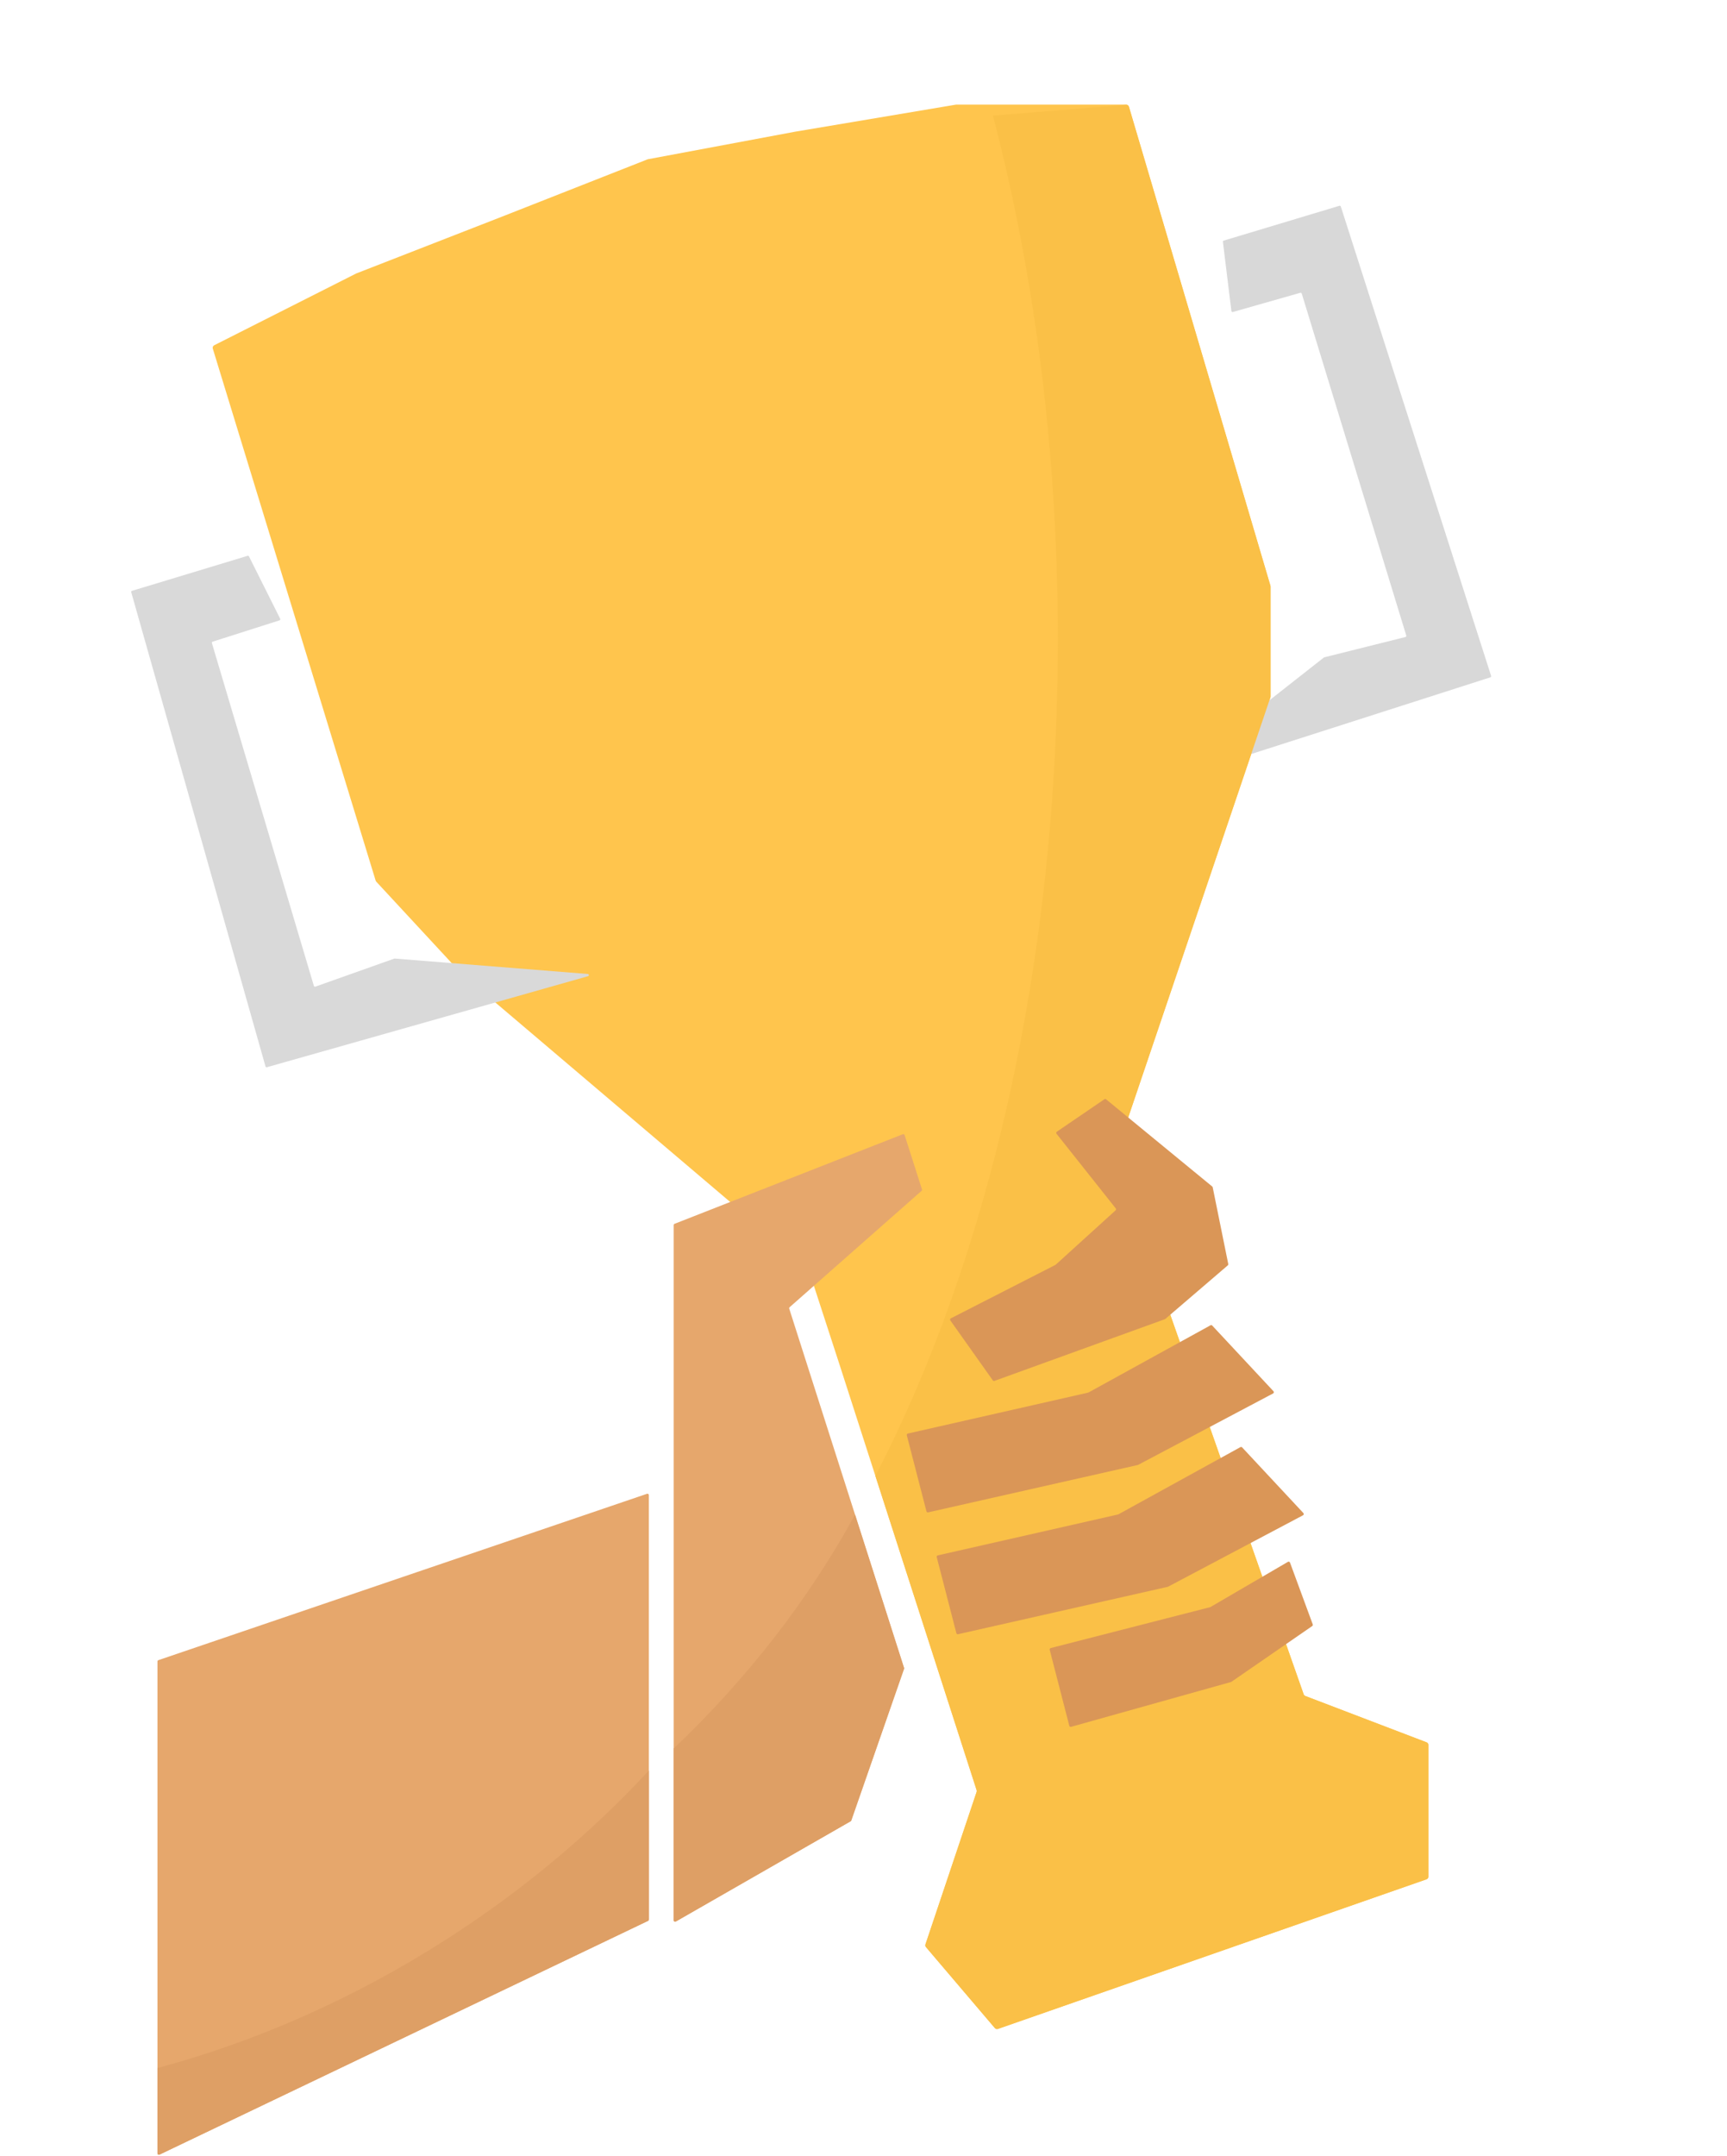 <svg width="1284" height="1602" viewBox="0 0 1284 1602" fill="none" xmlns="http://www.w3.org/2000/svg">
<path d="M158.21 259.013C157.911 258.036 158.359 256.986 159.27 256.526L264.892 203.169L373.498 160.866L481.404 118.411C481.528 118.362 481.656 118.325 481.786 118.301L591.036 97.873L710.714 77.746C710.829 77.727 710.946 77.717 711.062 77.717H837.297C838.226 77.717 839.045 78.329 839.308 79.22L944.553 435.23C944.61 435.423 944.639 435.623 944.639 435.824V517.487C944.639 517.716 944.601 517.943 944.528 518.16L829.543 857.631C829.395 858.067 829.395 858.54 829.542 858.976L853.088 928.551L969.258 1258.87C969.463 1259.45 969.913 1259.91 970.489 1260.13L1060.62 1294.54C1061.43 1294.85 1061.97 1295.63 1061.97 1296.5V1394.36C1061.97 1395.25 1061.41 1396.05 1060.56 1396.34L741.953 1507.48C741.135 1507.77 740.226 1507.52 739.665 1506.86L688.451 1446.7C687.974 1446.14 687.825 1445.37 688.059 1444.68L726.098 1331.39C726.241 1330.96 726.244 1330.5 726.106 1330.08L624.375 1014.53L601.042 942.86C600.922 942.491 600.701 942.162 600.405 941.91L343.263 723.608L279.755 655.088C279.541 654.856 279.381 654.578 279.288 654.276L158.21 259.013Z" fill="#FFC54D"/>
<path d="M117.069 1234.48C117.069 1234.04 117.355 1233.64 117.78 1233.49L481.038 1109.9C481.718 1109.67 482.424 1110.17 482.424 1110.89V1426.25C482.424 1426.66 482.193 1427.03 481.828 1427.2L118.569 1600.9C117.873 1601.23 117.068 1600.72 117.068 1599.95L117.069 1234.48Z" fill="#E6A76C"/>
<path d="M500.887 910.263C500.887 909.831 501.151 909.444 501.553 909.286L671.205 842.762C671.769 842.541 672.402 842.842 672.587 843.419L685.475 883.697C685.602 884.093 685.482 884.528 685.169 884.803L587.089 971.248C586.776 971.523 586.656 971.957 586.783 972.354L672.139 1239.3C672.208 1239.52 672.205 1239.75 672.131 1239.96L632.899 1352.65C632.816 1352.89 632.649 1353.09 632.43 1353.22L502.455 1427.71C501.756 1428.12 500.885 1427.61 500.885 1426.8L500.887 910.263Z" fill="#E6A76C"/>
<path d="M437.025 723.677C437.958 723.751 438.088 725.065 437.187 725.32L198.437 792.963C197.991 793.089 197.527 792.83 197.401 792.384L97.573 440.033C97.448 439.593 97.699 439.134 98.137 439.001L184.116 412.964C184.508 412.846 184.927 413.026 185.11 413.392L208.316 459.745C208.546 460.206 208.311 460.764 207.82 460.92L158.09 476.768C157.654 476.907 157.41 477.369 157.54 477.807L233.369 732.534C233.506 732.994 234.001 733.246 234.454 733.085L293.102 712.264C293.213 712.224 293.331 712.209 293.449 712.218L437.025 723.677Z" fill="#D9D9D9"/>
<path d="M870.993 577.52C870.258 578.098 870.877 579.265 871.768 578.979L1108.08 503.26C1108.52 503.119 1108.77 502.646 1108.62 502.205L996.877 153.451C996.737 153.015 996.274 152.772 995.836 152.903L909.807 178.774C909.416 178.892 909.166 179.274 909.216 179.68L915.525 231.132C915.588 231.643 916.093 231.978 916.588 231.837L966.784 217.53C967.223 217.404 967.682 217.654 967.816 218.091L1045.55 472.242C1045.69 472.701 1045.42 473.185 1044.95 473.301L984.578 488.398C984.464 488.427 984.357 488.479 984.264 488.552L870.993 577.52Z" fill="#D8D8D8"/>
<path fill-rule="evenodd" clip-rule="evenodd" d="M650.841 1096.63C734.949 934.298 786.48 715.719 786.48 475.295C786.48 335.927 769.164 203.899 738.225 85.914L837.167 77.867C838.157 77.787 839.067 78.411 839.349 79.363L944.554 435.242C944.611 435.435 944.64 435.635 944.64 435.837V517.499C944.64 517.728 944.603 517.956 944.529 518.172L829.544 857.643C829.396 858.08 829.396 858.552 829.544 858.989L853.089 928.563L969.26 1258.88C969.464 1259.46 969.914 1259.92 970.49 1260.14L1060.62 1294.56C1061.44 1294.87 1061.97 1295.65 1061.97 1296.52V1394.37C1061.97 1395.26 1061.41 1396.06 1060.57 1396.35L741.955 1507.49C741.137 1507.78 740.228 1507.53 739.666 1506.87L688.452 1446.72C687.975 1446.16 687.827 1445.39 688.061 1444.69L726.1 1331.4C726.242 1330.97 726.245 1330.52 726.107 1330.09L650.841 1096.63Z" fill="#FAC047"/>
<path d="M784.677 939.837C784.759 939.795 784.836 939.742 784.905 939.68L829.435 899.278C829.844 898.906 829.895 898.281 829.551 897.849L785.503 842.386C785.124 841.909 785.23 841.211 785.733 840.868L821.109 816.749C821.494 816.487 822.005 816.51 822.365 816.805L901.267 881.583C901.453 881.736 901.581 881.949 901.629 882.185L913.191 939.17C913.267 939.543 913.135 939.927 912.846 940.175L866.424 979.965C866.328 980.047 866.217 980.112 866.098 980.155L739.362 1026.01C738.918 1026.17 738.422 1026.02 738.15 1025.63L706.556 981.079C706.186 980.557 706.365 979.829 706.934 979.538L784.677 939.837Z" fill="#DA9657"/>
<path d="M674.201 1066.42C674.053 1065.85 674.408 1065.27 674.985 1065.14L809.013 1034.73C809.109 1034.71 809.201 1034.67 809.287 1034.62L899.993 984.694C900.413 984.463 900.938 984.546 901.265 984.897L946.808 1033.69C947.279 1034.2 947.142 1035.01 946.532 1035.34L846.237 1088.38C846.155 1088.43 846.068 1088.46 845.978 1088.48L690.047 1123.7C689.494 1123.83 688.942 1123.49 688.8 1122.94L674.201 1066.42Z" fill="#DA9657"/>
<path d="M696.446 1156.95C696.298 1156.38 696.653 1155.79 697.23 1155.66L831.258 1125.26C831.354 1125.23 831.446 1125.2 831.532 1125.15L922.238 1075.22C922.659 1074.99 923.183 1075.07 923.51 1075.42L969.053 1124.22C969.525 1124.73 969.388 1125.54 968.777 1125.86L868.482 1178.91C868.4 1178.96 868.313 1178.99 868.223 1179.01L712.292 1214.23C711.739 1214.35 711.187 1214.02 711.045 1213.47L696.446 1156.95Z" fill="#DA9657"/>
<path d="M780.432 1225.79C780.287 1225.23 780.625 1224.66 781.187 1224.51L899.725 1194.13C899.819 1194.11 899.909 1194.07 899.993 1194.02L957.58 1160.45C958.143 1160.12 958.867 1160.38 959.092 1160.99L976.017 1206.93C976.182 1207.38 976.022 1207.89 975.628 1208.16L915.539 1249.59C915.444 1249.66 915.338 1249.71 915.227 1249.74L796.323 1283.04C795.757 1283.2 795.172 1282.86 795.025 1282.29L780.432 1225.79Z" fill="#DA9657"/>
<path fill-rule="evenodd" clip-rule="evenodd" d="M117.071 1536.57C190.034 1516.98 263.033 1485.12 332.362 1440.64C389.321 1404.1 439.567 1361.75 482.427 1315.55V1426.25C482.427 1426.66 482.195 1427.03 481.831 1427.2L118.572 1600.9C117.876 1601.23 117.071 1600.72 117.071 1599.95V1536.57Z" fill="#DE9F65"/>
<path fill-rule="evenodd" clip-rule="evenodd" d="M500.888 1299.13V1426.78C500.888 1427.58 501.759 1428.09 502.458 1427.69L632.433 1353.19C632.652 1353.06 632.819 1352.86 632.902 1352.62L672.134 1239.94C672.208 1239.72 672.211 1239.49 672.142 1239.27L635.721 1125.37C601.878 1187.27 556.55 1246.31 500.888 1299.13Z" fill="#DE9F65"/>
</svg>
